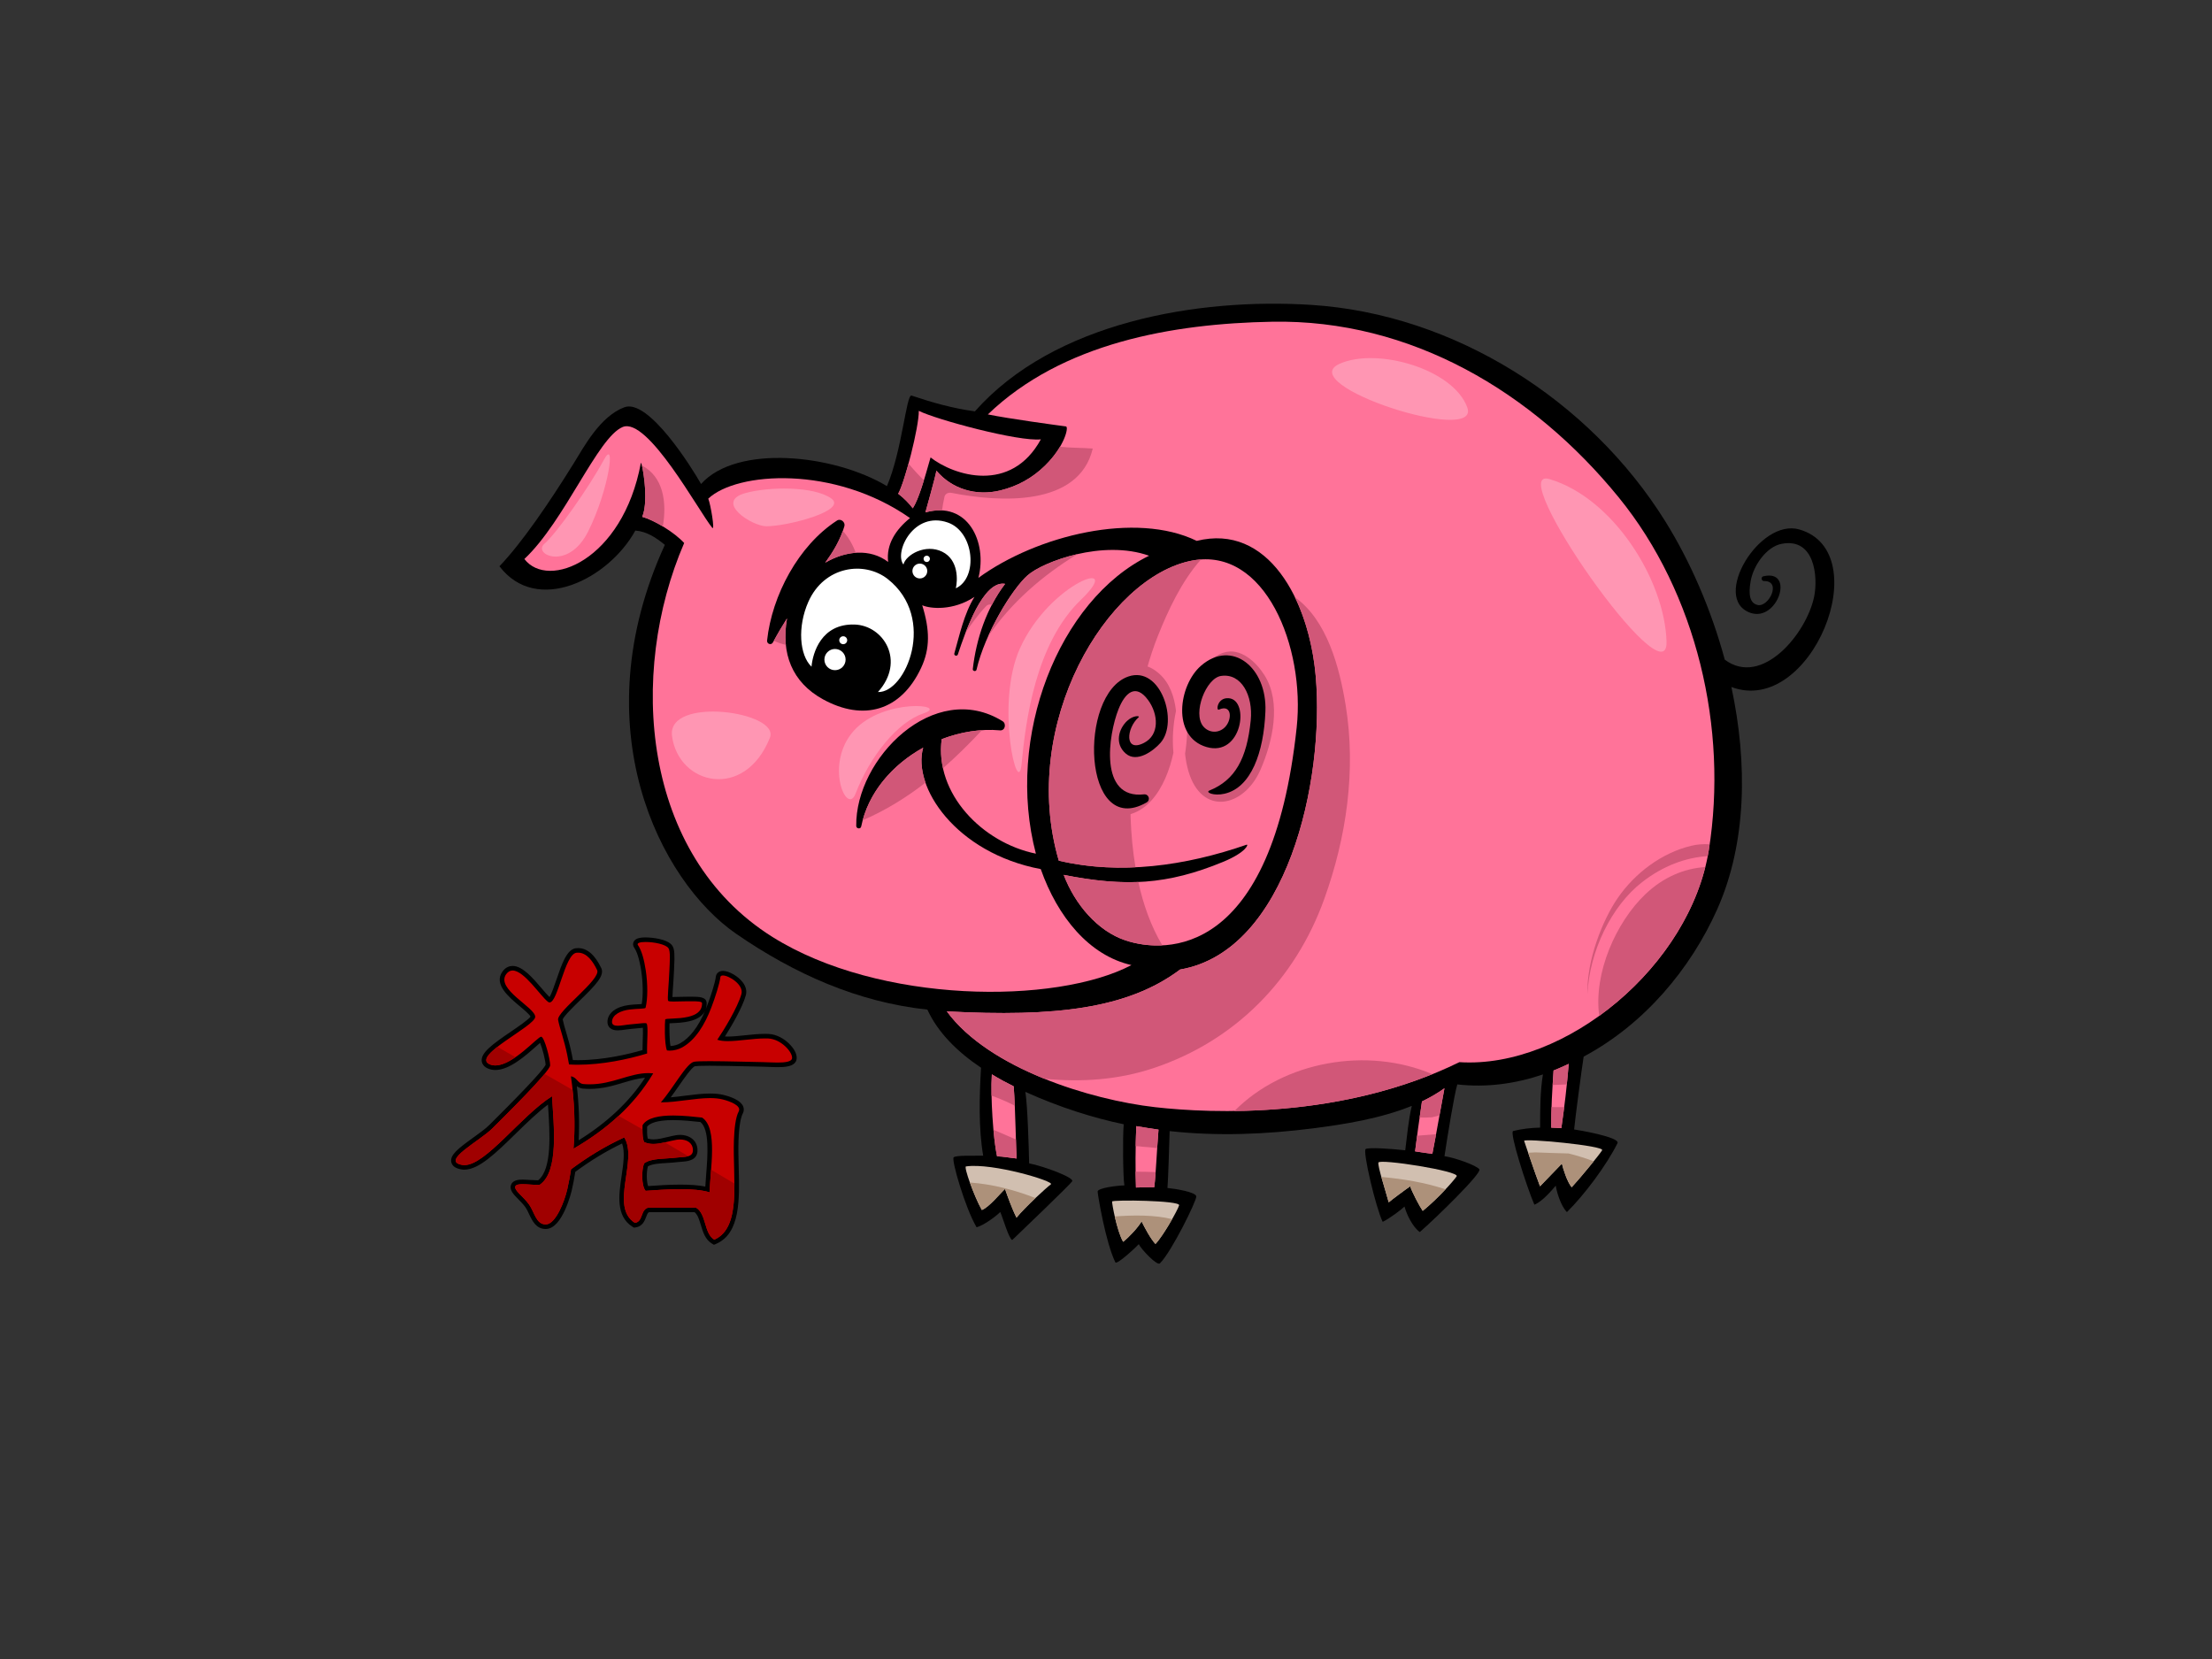 <?xml version="1.0" encoding="utf-8"?>
<!-- Generator: Adobe Illustrator 17.0.0, SVG Export Plug-In . SVG Version: 6.00 Build 0)  -->
<!DOCTYPE svg PUBLIC "-//W3C//DTD SVG 1.1//EN" "http://www.w3.org/Graphics/SVG/1.1/DTD/svg11.dtd">
<svg version="1.1" id="Layer_1" xmlns="http://www.w3.org/2000/svg" xmlns:xlink="http://www.w3.org/1999/xlink" x="0px" y="0px"
	 width="800px" height="600px" viewBox="0 0 800 600" enable-background="new 0 0 800 600" xml:space="preserve">
<rect x="0" y="0" width="800" height="600" fill="#333333" stroke="none"/>
<g>
	<path d="M650.739,191.481c-14.424-4.147-31.923,25.032-17.745,30.132c9.894,3.549,16.358-15.907,4.75-13.194
		c-0.989,0.228-0.74,1.747,0.254,1.732c6.487-0.116,1.685,9.632-2.374,8.636c-2.679-0.663-3.386-3.495-2.472-8.651
		c1.012-5.672,5.729-12.374,11.134-13.443c12.167-2.394,13.233,12.174,11.835,19.055c-2.734,13.388-18.863,32.886-32.329,22.834
		c-4.97-18.34-12.573-35.697-21.55-50.092c-27.302-43.79-76.282-74.892-127.894-78.218c-41.014-2.64-93.16,6.182-121.762,38.503
		c-8.007-1.095-15.374-3.176-22.92-5.71c-1.864-0.627-3.422,19.961-8.895,32.749c-19.044-11.457-54.245-15.286-67.224-0.771
		c-3.179-5.654-18.993-31.071-27.768-27.742c-8.775,3.337-14.494,14.16-18.33,20.336c-8.628,13.901-18.656,28.666-26.816,37.157
		c13.533,17.786,39.523,4.595,49.145-12.91c4.238,0.35,7.419,2.527,10.673,5.164c-30.178,65.894-1.843,121.635,25.86,140.715
		c21.084,14.52,43.989,24.69,69.085,27.372c3.79,8.273,10.808,15.237,19.41,21.025c-0.616,10.416-0.922,21.825,0.774,31.806
		c-3.611,0.062-9.731-0.202-10.668,0.59c-0.937,0.797,4.165,18.338,8.278,25.296c2.941-0.777,7.647-4.507,8.566-5.529
		c0.932,2.076,3.129,9.744,4.328,10.15c3.616-3.435,20.781-19.92,21.69-21.237c0.906-1.31-10.326-5.483-15.573-6.49
		c-0.114-5.726-0.567-20.957-1.364-25.855c12.198,5.514,24.39,9.384,35.568,11.711c-0.406,4.657-0.248,19.324,0.241,22.115
		c-2.451,0.031-9.767,0.911-9.671,2.263c0.091,1.351,2.853,18.263,6.41,25.552c0.525,1.067,7.802-5.768,8.462-6.56
		c0.971,1.928,6.645,7.932,7.652,6.938c4.16-4.1,13.282-22.617,13.155-24.209c-0.119-1.605-7.781-2.816-10.424-3.049
		c0.202-1.978,0.668-15.731,0.787-20.577c17.346,1.923,34.998,1.178,52.254-1.043c10.908-1.408,23.984-3.469,35.327-8.084
		c-1.25,5.247-1.688,10.8-2.376,16.076c-5.454-0.626-13.091-1.092-14.294-0.476c-1.204,0.616,3.647,21.271,6.14,26.347
		c2.677-1.31,6.816-4.481,7.895-5.54c0.777,2.935,3.013,7.484,5.529,9.231c5.858-5.1,22.503-21.307,21.545-22.689
		c-0.966-1.382-8.719-4.183-12.625-4.755c1.048-6.984,3.523-22.283,4.642-25.951c10.564,1.201,21.009-0.233,30.96-3.609
		c-1.009,6.291-1.004,12.873-1.009,19.226c-3.376,0.098-6.705,0.453-9.759,1.242c-1.439,0.37,4.763,19.824,7.675,26.637
		c2.809-1.043,6.508-5.421,7.743-6.881c0.269,1.967,1.716,7.214,4.031,9.562c6.288-6.192,14.323-16.938,18.286-24.913
		c1.116-2.242-14.952-4.893-15.679-4.98c0.419-4.414,2.798-22.19,3.445-26.339c22.001-11.732,38.728-31.832,48.293-53.256
		c10.696-23.971,11.035-52.894,5.141-80.419C654.961,259.308,679.079,199.617,650.739,191.481z"/>
	<path fill="#FF7399" d="M376.442,158.893c-10.795,19.762-31.444,13.145-39.893,6.552c-2.146,7.567-4.217,14.931-6.433,18.39
		c-1.4-1.851-3.142-3.629-5.283-5.273c2.379-3.999,7.572-24.3,7.46-29.976C338.547,151.733,368.394,159.796,376.442,158.893z"/>
	<path fill="#FFFFFF" d="M309.07,225.871c-12.045-0.378-15.133,10.274-15.579,15.245c-4.377-4.183-5.123-14.468-1.149-23.445
		c5.755-13.003,20.261-14.924,28.729-8.245c17.895,14.124,6.518,41.242-3.551,40.859C327.581,239.112,319.624,226.2,309.07,225.871z
		"/>
	<path fill="#FFFFFF" d="M326.732,204.173c-3.456-4.543,3.779-19.544,16.119-15.17c9.526,3.381,11.002,19.992,2.835,23.764
		c0.66-2.816,1.077-10.269-4.908-13.223C334.791,196.588,327.669,200.546,326.732,204.173z"/>
	<path fill="#FF7399" d="M279.327,338.836c-47.266-29.679-52.272-95.223-31.887-142.452c-3.5-3.818-10.714-8.245-15.167-9.461
		c2.648-6.311-0.261-20.717-0.497-19.456c-6.583,35.291-33.57,45.938-42.127,34.703c14.626-13.728,26.443-43.919,35.521-47.727
		c9.076-3.818,27.641,30.665,32.43,36.445c1.053,1.276-0.616-8.617-1.447-10.543c10.339-9.769,45.669-12.115,72.971,7.02
		c-5.084,4.106-8.708,9.485-7.908,15.879c-6.518-4.975-15.405-4.064-22.754,0.261c2.886-4.033,5.48-8.17,6.92-13.192
		c0.422-1.46-1.315-2.925-2.656-2.055c-13.948,9.008-23.554,27.118-25.299,43.385c-0.135,1.263,1.512,1.841,2.123,0.678
		c1.556-2.925,3.282-5.806,5.076-8.649c-2.185,12.632,1.771,23.059,13.016,29.241c14.59,8.017,28.133,4.287,35.469-11.307
		c3.326-7.064,3.189-13.803,0.425-22.705c2.987,1.307,11.185,2.05,18.894-3.016c-3.774,6.065-5.434,13.973-7.279,20.424
		c-0.238,0.831,1.004,1.191,1.274,0.383c2.695-8.165,9.112-26.948,17.088-25.532c-6.689,8.762-10.425,19.813-11.693,30.836
		c-0.085,0.777,1.175,0.981,1.351,0.228c3.042-13.225,12.912-29.254,18.485-34.157c5.576-4.903,27.191-13.031,43.927-7.075
		c-32.713,15.957-52.078,65.586-40.939,107.752c-19.319-3.924-36.681-21.713-34.061-41.416c6.844-2.622,14.15-3.818,21.092-3.181
		c1.851,0.168,2.356-2.42,0.932-3.306c-24.74-15.351-53.298,13.603-52.938,37.887c0.018,1.017,1.581,1.217,1.791,0.199
		c2.493-12.332,11.367-22.405,22.418-28.516c-4.072,14.03,11.685,38.066,42.526,43.919c6.076,17.238,17.468,31.227,32.798,34.711
		C381.831,363.418,317.993,363.121,279.327,338.836z"/>
	<path fill="#FF7399" d="M450.844,305.5c-22.076,7.663-45.754,10.981-67.913,5.781c-14.481-49.394,17.401-102.701,48.257-108.544
		c26.42-5.012,40.874,31.374,37.781,60.307c-8.902,83.292-47.315,81.894-61.858,77.079c-10.197-3.373-18.364-13.091-22.407-23.709
		c22.187,4.406,37.468,3.619,57.628-4.701C450.746,308.249,451.665,305.21,450.844,305.5z"/>
	<path fill="#D15778" d="M425.315,257.123c-0.575-5.118-2.27-10.046-5.957-13.373c-8.297-7.471-16.614-1.211-22.089,6.029
		c-6.86,15.553-12.542,40.359,2.26,44.522c14.649,4.126,22.203-9.653,24.853-22.063
		C423.915,267.222,424.257,262.016,425.315,257.123z"/>
	<path fill="#D15778" d="M442.465,236.057c-4.359,1.455-6.831,4.797-8.434,8.68c0.176,0.484,0.153,1.043-0.212,1.626
		c-0.365,0.58-0.663,1.232-0.989,1.853c-0.259,0.906-0.495,1.809-0.702,2.715c-0.163,0.709-0.59,1.121-1.095,1.315
		c-0.748,2.029-1.336,4.183-1.773,6.389c0.287,4.274,0.103,9.122-0.663,13.948c0.23,2.185,0.626,4.289,1.191,6.249
		c4.768,16.477,20.127,13.269,26.096-0.479c4.326-9.958,7.694-24.209,1.447-34.129C454.391,239.547,448.649,233.997,442.465,236.057
		z"/>
	<path fill="#D1BFB0" d="M380.076,428.326c-1.473,1.059-9.278,8.152-12.436,12.047c-1.68-3.285-3.394-8.183-4.16-10.362
		c-1.607,1.455-5.84,6.681-8.379,7.598c-2.819-4.975-6.609-15.63-5.749-15.752C358.951,420.454,381.547,427.272,380.076,428.326z"/>
	<path fill="#FF7399" d="M367.685,418.983c-2.094-0.199-4.965-0.74-7.085-0.782c-1.39-6.337-2.412-21.594-1.884-29.648
		c2.718,1.659,4.981,2.884,7.906,4.339C367.273,401.937,367.426,415.592,367.685,418.983z"/>
	<path fill="#D1BFB0" d="M426.444,435.913c-0.505,1.771-5.809,11.147-8.563,13.992c-1.783-1.941-3.818-5.755-5.001-8.159
		c-1.481,2.389-4.3,5.431-6.676,7.375c-2.275-3.973-4.093-13.888-3.997-14.577C402.313,433.855,426.943,434.145,426.444,435.913z"/>
	<path fill="#FF7399" d="M417.454,429.374c-1.869-0.078-4.74,0.109-6.617,0.109c-0.228-5.869-0.23-14.991,0.127-22.197
		c1.688,0.318,6.974,1.11,8.025,1.261C418.388,415.812,418.064,424.6,417.454,429.374z"/>
	<path fill="#D1BFB0" d="M526.823,425.434c-1.284,1.884-7.054,8.278-12.278,12.498c-1.214-1.752-3.904-6.883-4.528-8.887
		c-1.745,1.183-6.953,5.053-7.771,5.804c-1.155-4.354-3.997-12.891-3.735-14.38C498.768,418.978,528.102,423.552,526.823,425.434z"
		/>
	<path fill="#FF7399" d="M518.025,417.319c-1.372-0.145-5.744-0.87-6.239-0.921c0.691-5.651,1.46-11.178,2.488-18.053
		c2.889-1.382,5.625-2.961,8.133-4.763C521.074,400.555,519.332,410.863,518.025,417.319z"/>
	<path fill="#D1BFB0" d="M579.437,416.006c-1.015,1.667-7.976,10.106-11.015,13.378c-1.657-1.947-3.135-6.762-3.539-8.545
		c-1.742,1.853-6.039,6.202-7.916,8.201c-1.76-4.579-5.418-15.423-5.742-16.42C550.9,411.613,580.449,414.352,579.437,416.006z"/>
	<path fill="#AD917A" d="M350.768,427.678c1.199,3.35,2.889,7.38,4.333,9.93c2.539-0.916,6.772-6.143,8.379-7.598
		c0.766,2.18,2.48,7.078,4.16,10.362c1.587-1.954,4.323-4.693,6.85-7.083C366.864,430.327,358.842,428.238,350.768,427.678z"/>
	<path fill="#AD917A" d="M403.162,439.946c0.735,3.207,1.82,7.046,3.041,9.174c2.376-1.944,5.195-4.986,6.676-7.375
		c1.183,2.405,3.218,6.218,5.001,8.159c1.631-1.685,4.152-5.651,6.045-8.988C417.433,439.335,409.871,439.436,403.162,439.946z"/>
	<path fill="#AD917A" d="M499.586,425.654c0.86,3.073,2.019,6.777,2.661,9.195c0.818-0.751,6.026-4.621,7.771-5.804
		c0.624,2.003,3.313,7.134,4.528,8.887c2.876-2.324,5.889-5.283,8.253-7.807C515.322,427.663,507.533,426.374,499.586,425.654z"/>
	<path fill="#AD917A" d="M567.304,417.168c-4.025-0.142-8.056-0.204-12.032-0.391c-0.865,0.047-1.737,0.088-2.596,0.135
		c1.31,3.834,3.179,9.229,4.292,12.128c1.877-1.998,6.174-6.347,7.916-8.201c0.404,1.783,1.882,6.598,3.539,8.545
		c1.928-2.081,5.41-6.208,7.973-9.389C573.411,418.89,570.372,417.919,567.304,417.168z"/>
	<path fill="#FF7399" d="M564.682,408.015c-1.206-0.085-2.433-0.158-3.66-0.189c-0.06-6.795,0.365-13.774,0.844-20.665
		c1.846-0.73,3.665-1.543,5.478-2.4C566.75,392.548,565.756,400.666,564.682,408.015z"/>
	<path fill="#FF7399" d="M527.805,384.145c-42.091,20.624-89.489,18.607-110.048,16.28c-23.316-2.64-60.113-13.922-75.329-34.649
		c39.099,2.097,65.42-0.914,84.382-15.136c38.806-6.705,52.314-68.511,49.047-105.979c-2.449-28.061-17.432-55.407-43.039-49.044
		c-22.065-10.75-57.809-2.04-78.964,13.378c3.319-12.977-3.875-27.993-19.166-23.689c0.329-1.274,3.448-12.19,3.974-15.087
		c5.522,6.583,14.276,9.311,23.098,7.158c6.234-1.525,11.569-4.465,16.153-8.946c7.116-6.953,8.674-13.963,7.629-14.201
		c-3.885-0.518-20.479-2.764-28.273-4.351c26.901-25.845,66.701-32.865,102.849-33.523c50.152-0.911,94.273,25.428,125.313,63.53
		c28.25,34.67,39.596,83.732,32.594,127.534C611.322,349.351,566.142,386.612,527.805,384.145z"/>
	<path fill="#D15778" d="M328.581,167.671c-1.349,4.934-2.783,9.265-3.748,10.89c2.141,1.644,3.883,3.422,5.283,5.273
		c1.382-2.154,2.708-5.84,4.03-10.129C332.184,171.787,330.331,169.773,328.581,167.671z"/>
	<path fill="#D15778" d="M239.718,190.386c1.553-8.918,0.091-18.053-7.551-22.011c0.776,3.207,2.234,13.479,0.106,18.548
		C234.367,187.497,237.072,188.791,239.718,190.386z"/>
	<path fill="#D15778" d="M389.649,200.417c-8.289,1.892-15.182,5.18-17.994,7.652c-3.927,3.453-9.979,12.438-14.281,22.058
		C365.761,217.87,376.96,208.204,389.649,200.417z"/>
	<path fill="#D15778" d="M355.124,264.097c-4.887,0.313-9.826,1.424-14.543,3.233c-0.479,3.593-0.277,7.111,0.463,10.505
		C345.966,273.533,350.638,268.902,355.124,264.097z"/>
	<path fill="#D15778" d="M311.995,296.665c8.255-3.552,15.762-8.214,22.731-13.619c-1.584-4.559-1.918-8.944-0.849-12.632
		C323.509,276.145,315.06,285.363,311.995,296.665z"/>
	<path fill="#D15778" d="M356.646,219.231c0.647-0.673,1.421-0.725,2.076-0.455c1.393-2.674,2.972-5.232,4.789-7.613
		c-5.923-1.051-10.981,9.032-14.297,17.634C351.485,225.457,353.817,222.156,356.646,219.231z"/>
	<path fill="#D15778" d="M279.878,231.742c1.4,0.673,2.85,1.165,4.341,1.483c-0.306-3.005-0.176-6.197,0.406-9.552
		C282.951,226.324,281.348,229.011,279.878,231.742z"/>
	<path fill="#D15778" d="M309.495,199.935c-1.066-2.946-2.638-5.674-4.704-7.963c-1.501,4.276-3.774,7.963-6.329,11.532
		C301.936,201.46,305.749,200.192,309.495,199.935z"/>
	<path fill="#D15778" d="M410.663,313.654c-1.985-11.788-2.18-23.958-1.522-34.582c1.02-16.482,3.458-33.606,9.612-49.039
		c3.619-9.071,8.511-19.733,15.599-27.683c-1.036,0.067-2.086,0.178-3.163,0.386c-30.856,5.843-62.738,59.15-48.257,108.544
		C391.992,313.408,401.308,314.092,410.663,313.654z"/>
	<path fill="#D15778" d="M411.689,318.974c-8.307,0.349-16.935-0.564-26.984-2.56c4.043,10.619,12.21,20.336,22.407,23.709
		c3.36,1.113,8.004,2.029,13.259,1.77C416.276,335.044,413.493,327.177,411.689,318.974z"/>
	<path fill="#D15778" d="M359.295,408.592c0.352,3.86,0.803,7.318,1.305,9.609c2.12,0.041,4.991,0.582,7.085,0.782
		c-0.093-1.209-0.173-3.735-0.264-6.886C364.705,410.945,361.989,409.788,359.295,408.592z"/>
	<path fill="#D15778" d="M367.006,399.887c-0.109-2.462-0.23-4.859-0.386-6.995c-2.925-1.455-5.188-2.679-7.906-4.339
		c-0.14,2.148-0.168,4.825-0.106,7.704C361.495,397.275,364.283,398.51,367.006,399.887z"/>
	<path fill="#D15778" d="M418.517,415.237c0.145-2.273,0.298-4.548,0.471-6.692c-1.051-0.15-6.337-0.942-8.025-1.261
		c-0.114,2.268-0.181,4.74-0.225,7.227c0.87,0.036,1.734,0.117,2.591,0.231C415.07,414.841,416.796,415.009,418.517,415.237z"/>
	<path fill="#D15778" d="M410.702,423.751c0.026,2.092,0.067,4.051,0.135,5.731c1.877,0,4.747-0.186,6.617-0.109
		c0.189-1.486,0.352-3.375,0.499-5.472C415.541,423.798,413.123,423.767,410.702,423.751z"/>
	<path fill="#D15778" d="M517.895,404.086c0.906-0.254,1.807-0.484,2.713-0.689c0.629-3.505,1.25-6.951,1.799-9.816
		c-2.508,1.802-5.245,3.381-8.133,4.763c-0.308,2.055-0.588,3.968-0.852,5.817C514.913,404.238,516.404,404.176,517.895,404.086z"/>
	<path fill="#D15778" d="M512.513,410.746c-0.256,1.9-0.5,3.777-0.727,5.651c0.494,0.052,4.867,0.777,6.239,0.921
		c0.417-2.055,0.878-4.512,1.356-7.119C517.093,410.41,514.804,410.581,512.513,410.746z"/>
	<path fill="#D15778" d="M561.146,400.394c-0.088,2.488-0.148,4.975-0.124,7.432c1.227,0.031,2.454,0.104,3.66,0.189
		c0.36-2.462,0.701-5.025,1.028-7.616C564.196,400.425,562.671,400.415,561.146,400.394z"/>
	<path fill="#D15778" d="M566.642,392.199c0.259-2.488,0.513-4.981,0.702-7.437c-1.812,0.857-3.632,1.67-5.478,2.4
		c-0.122,1.742-0.225,3.489-0.326,5.242C563.238,392.351,564.941,392.284,566.642,392.199z"/>
	<path fill="#D15778" d="M341.581,179.677c0.256-1.147,1.465-1.641,2.514-1.429c17.499,3.463,46.085,5.092,51.115-16.026
		c-3.953-0.303-7.927-0.22-11.856-0.642c-1.248,2.112-3.016,4.483-5.441,6.852c-4.585,4.481-9.92,7.422-16.153,8.946
		c-8.822,2.154-17.577-0.575-23.098-7.158c-0.526,2.896-3.645,13.813-3.974,15.087c2.175-0.611,4.163-0.795,6.003-0.689
		C340.915,182.985,341.205,181.357,341.581,179.677z"/>
	<path fill="#D15778" d="M426.809,350.64c-18.962,14.222-45.283,17.233-84.382,15.136c7.722,10.52,21.014,18.599,35.278,24.359
		c13.28,1.333,26.684,0.437,39.531-3.852c29.487-9.852,51.167-31.962,61.661-61.04c8.056-22.314,11.625-46.632,7.779-70.217
		c-2.255-13.8-6.728-30.717-18.343-39.021c4.093,8.408,6.635,18.48,7.523,28.656C479.123,282.13,465.615,343.936,426.809,350.64z"/>
	<path fill="#D15778" d="M446.431,401.818c20.52-0.246,46.541-3.192,71.597-13.331C494.61,378.507,464.385,383.666,446.431,401.818z
		"/>
	<path fill="#D15778" d="M611.663,305.886c-10.707,2.563-20.445,9.912-26.663,19.003c-5.428,7.934-11.201,22.376-10.877,34.67
		c0.717-15.591,8.724-31.936,19.769-40.522c7.556-5.874,15.661-8.897,23.715-9.405c0.142-0.735,0.3-1.47,0.417-2.21
		c0.109-0.684,0.173-1.382,0.274-2.071C616.103,305.21,613.887,305.35,611.663,305.886z"/>
	<path fill="#D15778" d="M594.992,323.481c-10.396,9.945-18.726,28.265-16.614,43.929c18.245-13.129,33.044-32.648,38.356-53.841
		C609.106,314.097,601.575,317.185,594.992,323.481z"/>
	<path d="M413.7,287.292c-16.327,1.822-12.86-21.545-9.182-30.789c2.381-5.977,6.215-9.472,10.722-3.3
		c3.73,5.115,4.188,12.565-1.512,15.48c-7.114,3.645-6.407-5.32-1.923-9.272c0.634-0.559-1.874-0.831-4.175,1.317
		c-3.029,2.832-4.634,8.222-0.466,11.815c3.976,3.443,9.946-0.924,12.557-3.901c6.663-7.606,0.054-28.019-11.656-23.968
		c-18.234,6.301-16.609,58.832,6.598,45.552C416.219,289.337,415.476,287.09,413.7,287.292z"/>
	<path d="M457.655,257.258c0.624-15.861-12.11-26.156-23.269-16.513c-8.198,7.088-10.699,25.711,1.967,29.422
		c12.788,3.741,15.747-16.976,8.071-17.644c-4.199-0.365-4.66,4.605-3.614,4.126c5.012-2.275,4.916,4.261,1.727,6.785
		c-2.415,1.916-5.576,1.429-7.38-0.756c-3.927-4.753,1.033-17.396,6.415-18.214c7.398-1.126,11.667,7.103,10.771,16.055
		c-1.382,13.816-5.633,21.62-14.944,25.389c-1.556,0.627,1.522,2.066,5.498,1.144C452.468,284.835,457.06,272.202,457.655,257.258z"
		/>
	<circle fill="#FFFFFF" cx="301.989" cy="238.545" r="3.835"/>
	<path fill="#FFFFFF" d="M335.36,206.518c0,1.486-1.201,2.687-2.684,2.687c-1.486,0-2.687-1.201-2.687-2.687
		c0-1.481,1.201-2.684,2.687-2.684C334.159,203.834,335.36,205.038,335.36,206.518z"/>
	<path fill="#FFFFFF" d="M306.399,231.545c0,0.797-0.645,1.439-1.437,1.439c-0.792,0-1.439-0.642-1.439-1.439
		c0-0.792,0.647-1.434,1.439-1.434C305.754,230.111,306.399,230.753,306.399,231.545z"/>
	<path fill="#FFFFFF" d="M336.318,202.107c0,0.639-0.515,1.152-1.152,1.152c-0.634,0-1.149-0.512-1.149-1.152
		c0-0.632,0.515-1.144,1.149-1.144C335.803,200.963,336.318,201.476,336.318,202.107z"/>
	<path d="M234.031,407.477c0.921-1.152,3.334-2.379,9.433-2.379l0,0c3.443,0,7.106,0.396,9.839,0.694
		c3.373,2.682,2.638,12.081,2.092,18.998c-0.117,1.522-0.236,2.998-0.306,4.344c-2.389-0.474-5.377-0.704-9.058-0.704
		c-4.059,0-8.123,0.282-11.084,0.495c-0.189,0.013-0.37,0.023-0.551,0.039c-0.582-1.607-0.645-5.144-0.07-7.142
		c1.6-0.901,4.31-1.064,6.935-1.219c1.276-0.075,2.596-0.153,3.844-0.323c0.422-0.052,0.888-0.083,1.38-0.117
		c2.089-0.14,5.985-0.401,5.77-4.468c-0.163-3.135-2.7-5.242-6.309-5.242c-0.492,0-1.004,0.041-1.504,0.119
		c-0.981,0.161-1.972,0.401-3.023,0.658c-1.716,0.417-3.495,0.849-5.105,0.849c-0.766,0-1.442-0.098-2.045-0.303
		C233.984,410.648,233.994,409.064,234.031,407.477z M285.995,378.085c-2.213-2.472-5.229-4.03-8.071-4.152
		c-0.388-0.016-0.805-0.026-1.224-0.026c-2.348,0-4.836,0.261-7.241,0.512c-2.244,0.238-4.359,0.464-6.197,0.464
		c-0.383,0-0.74-0.011-1.072-0.031c2.462-3.88,6.35-10.541,7.556-14.908c0.422-1.538,0.029-3.161-1.144-4.704
		c-1.69-2.224-4.962-4.1-7.142-4.1c-1.62,0-2.459,1.054-2.57,2.102c-0.212,1.998-1.791,6.969-3.194,10.619
		c-0.147,0.38-0.295,0.753-0.443,1.118c0.228-0.673,0.337-1.413,0.316-2.218c-0.057-2.288-2.946-2.288-5.263-2.288h-0.411h-0.383
		c-0.15,0-0.298,0-0.44,0c-0.129-0.005-0.261-0.005-0.393-0.005c-1.012,0-2.045,0.031-2.961,0.057
		c-0.777,0.026-1.512,0.046-2.117,0.046c-0.15,0-0.282,0-0.399-0.005c0.023-0.971,0.132-2.519,0.225-3.932
		c0.122-1.742,0.256-3.72,0.339-5.687c0.01-0.427,0.031-0.875,0.054-1.318c0.184-3.875,0.23-6.327-0.689-7.642
		c-1.688-2.425-7.51-2.959-9.609-2.959c-2.449,0-3.782,0.471-4.339,1.54c-0.362,0.694-0.287,1.522,0.199,2.211
		c0.732,1.043,1.765,3.334,2.526,8.361c0.66,4.307,0.714,8.952,0.173,11.985c-0.362,0.031-0.805,0.057-1.198,0.078
		c-0.94,0.044-2.115,0.111-3.3,0.256c-4.667,0.564-7.688,2.806-7.885,5.858c-0.073,1.152,0.367,1.882,0.753,2.291
		c0.971,1.035,2.472,1.035,2.969,1.035c0.906,0,1.91-0.15,2.881-0.29c0.644-0.091,1.255-0.184,1.786-0.22
		c0.971-0.072,1.913-0.176,2.749-0.261c0.608-0.062,1.193-0.129,1.667-0.166c0.06,1.147-0.008,3.135-0.054,4.569
		c-0.044,1.204-0.083,2.431-0.083,3.505c-5.19,1.501-14.178,3.64-23.313,3.64c-0.624,0-1.248-0.01-1.856-0.031
		c-0.134-0.74-0.272-1.455-0.414-2.154c-0.619-3.098-1.406-5.778-2.099-8.136c-0.497-1.695-0.932-3.166-1.178-4.398
		c0.367-1.167,3.805-4.522,6.101-6.764c5.879-5.724,9.138-9.097,7.851-11.804c-2.291-4.805-5.11-7.24-8.377-7.24
		c-0.269,0-0.544,0.016-0.815,0.049c-3.288,0.412-5.081,5.674-6.984,11.245c-0.733,2.149-1.791,5.247-2.555,6.41
		c-0.735-0.694-1.726-1.856-2.764-3.067c-3.269-3.834-6.979-8.183-10.564-8.183c-1.002,0-2.451,0.344-3.647,1.988
		c-3.337,4.564,2.187,9.19,6.216,12.568c1.418,1.185,3.52,2.948,3.904,3.766c-0.714,1.09-4.468,3.642-6.992,5.364
		c-6.798,4.631-10.906,7.66-10.67,10.629c0.057,0.673,0.399,1.918,2.102,2.713c0.865,0.406,1.817,0.608,2.837,0.608
		c5.082,0,10.815-5.079,14.61-8.444c0.513-0.453,1.092-0.968,1.571-1.367c0.815,1.952,1.916,6.192,1.993,7.934
		c-0.574,1.268-4.419,5.9-19.044,20.453c-0.528,0.526-0.976,0.973-1.331,1.328c-1.32,1.32-3.572,2.943-5.749,4.517
		c-5.491,3.955-8.568,6.332-7.983,8.941c0.305,1.336,1.504,2.206,3.567,2.586c0.373,0.065,0.761,0.096,1.154,0.096
		c5.239,0,11.4-6.011,18.529-12.985c3.878-3.79,7.867-7.683,11.711-10.551c0.013,0.21,0.026,0.422,0.041,0.631
		c0.642,9.599,1.517,22.669-3.577,26.733c-0.142,0-0.29,0-0.448,0c-0.756,0-1.654-0.049-2.519-0.106
		c-0.906-0.057-1.843-0.119-2.684-0.119c0,0-0.005,0-0.01,0c-1.004,0-3.342,0.005-4.098,1.732c-0.836,1.913,0.813,3.583,2.563,5.351
		c0.862,0.872,1.838,1.864,2.568,2.894c0.487,0.689,0.901,1.561,1.333,2.485c1.131,2.402,2.534,5.387,5.998,5.387
		c0.044,0,0.083,0,0.132,0c6.081-0.14,9.267-13.839,9.301-13.979c0.497-2.174,0.919-4.372,1.289-6.692
		c5.724-4.199,11.281-7.564,16.922-10.254c1.097,3.091,0.445,7.484-0.186,11.75c-1.007,6.814-2.154,14.538,3.948,18.372l0.513,0.318
		l0.595-0.08c2.516-0.349,3.311-2.436,3.834-3.818c0.471-1.23,0.683-1.584,1.069-1.688h16.443c1.139,0.901,1.683,2.721,2.26,4.636
		c0.74,2.462,1.576,5.258,4.012,6.718l0.73,0.437l0.777-0.334c8.809-3.805,8.488-15.995,8.175-27.784
		c-0.086-3.254-0.174-6.624-0.062-9.707c0.225-6.306,1.054-8.726,1.522-9.606c0.466-0.867,0.507-1.828,0.119-2.702
		c-0.937-2.128-4.292-3.37-6.938-4.038c-1.439-0.365-3.067-0.541-4.986-0.541c-2.85,0-5.951,0.391-8.954,0.777
		c-1.758,0.225-3.551,0.458-5.281,0.6c1.025-1.377,2.035-2.832,3.026-4.261c1.856-2.671,4.66-6.71,5.744-6.989
		c0.469-0.08,1.781-0.179,5.309-0.179c4.113,0,9.55,0.13,14.351,0.241c1.828,0.047,3.528,0.088,4.965,0.114
		c0.549,0.01,1.183,0.036,1.856,0.062c1.051,0.047,2.242,0.096,3.376,0.096c2.179,0,6.705,0,6.925-3.163
		C288.255,380.917,286.844,379.04,285.995,378.085z M254.973,365.639c-2.488,5.822-5.529,9.759-9.042,11.716
		c-0.971,0.541-2.286,0.908-3.432,0.96c-0.412-2.193-0.424-6.234-0.349-8.227c0.298-0.016,0.629-0.031,0.927-0.042
		c1.711-0.078,4.054-0.176,6.231-0.694C252.185,368.67,254.082,367.42,254.973,365.639z M209.281,412.405
		c0.331-6.373,0.116-12.829-0.663-19.565c0.51,0.386,1.152,0.709,1.985,0.841l0.054,0.01l0.052,0.005
		c0.849,0.078,1.703,0.119,2.552,0.119c4.618,0,8.426-1.136,12.107-2.236c2.702-0.805,5.278-1.571,7.911-1.773
		C227.526,398.548,219.635,405.975,209.281,412.405z"/>
	<path fill="#C80000" d="M232.387,406.951c-0.052,2.262-0.109,4.522,0.551,6.07c1.061,0.515,2.2,0.704,3.375,0.704
		c2.822,0,5.832-1.111,8.39-1.517c0.414-0.065,0.831-0.096,1.243-0.096c2.363,0,4.517,1.108,4.654,3.668
		c0.158,3.003-3.187,2.529-5.713,2.863c-4.142,0.544-9.257,0.109-11.949,2.107c-0.963,2.441-0.971,8.185,0.554,9.932
		c2.956-0.199,7.766-0.6,12.539-0.6c3.914,0,7.813,0.272,10.639,1.152c0.085-7.895,3.104-23.28-2.759-27.049
		c-2.86-0.308-6.736-0.745-10.448-0.745C238.597,403.441,234.012,404.186,232.387,406.951z M234.561,388.101
		c-6.971,0-12.935,4.056-21.299,4.056c-0.779,0-1.576-0.031-2.4-0.109c-2.055-0.323-2.26-2.508-4.377-2.775
		c1.276,8.866,1.633,17.561,0.929,26.179c11.832-6.87,21.85-15.55,28.837-27.269C235.68,388.126,235.115,388.101,234.561,388.101z
		 M281.203,384.288c-1.812,0-3.753-0.127-5.201-0.153c-5.115-0.098-13.608-0.349-19.348-0.349c-2.661,0-4.727,0.049-5.597,0.199
		c-2.754,0.464-7.476,9.467-12.047,14.688c0.104,0,0.202,0,0.308,0c5.496,0,12.003-1.533,17.491-1.533
		c1.636,0,3.181,0.135,4.579,0.489c2.475,0.626,6.912,2.216,5.768,4.354c-1.147,2.141-1.582,6.454-1.716,10.334
		c-0.505,13.88,2.93,31.687-7.114,36.026c-3.792-2.278-2.78-9.363-6.624-11.594h-17.106c-3.018,0.489-1.902,5.094-4.97,5.524
		c-9.27-5.822,1.222-22.783-3.859-30.906c-7.039,3.197-13.331,7.142-19.21,11.496c0.021-0.171,0.036-0.339,0.057-0.51
		c-0.388,2.596-0.862,5.185-1.452,7.776c-0.992,4.354-4.181,12.617-7.727,12.694c-0.031,0-0.062,0-0.093,0
		c-3.451,0-4.077-4.491-5.98-7.176c-2.081-2.938-5.597-5.185-4.965-6.624c0.256-0.58,1.273-0.74,2.591-0.74
		c1.582,0,3.59,0.233,5.203,0.233c0.37,0,0.717-0.011,1.035-0.042c7.005-4.786,5.019-21.452,4.419-32.014
		c-11.294,7.155-23.888,24.916-31.711,24.916c-0.29,0-0.577-0.026-0.854-0.083c-7.732-1.413,6.348-8.55,11.038-13.238
		c4.061-4.064,20.859-20.572,20.859-22.772c0-2.203-1.998-9.995-3.199-10.344c-0.015-0.005-0.034-0.005-0.052-0.005
		c-1.287,0-10.137,10.391-16.58,10.391c-0.751,0-1.463-0.137-2.13-0.45c-6.503-3.055,16.495-13.712,16.554-17.111
		c0.06-3.396-14.429-10.052-10.486-15.452c0.673-0.922,1.457-1.312,2.311-1.312c4.178,0,10.057,9.236,12.798,11.323
		c0.194,0.155,0.391,0.22,0.585,0.22c3.023,0,5.478-17.432,9.694-17.96c0.207-0.021,0.406-0.036,0.608-0.036
		c3.168,0,5.4,3.192,6.881,6.296c1.574,3.303-14.698,14.98-14.113,18.027c0.59,3.049,2.229,7.292,3.313,12.695
		c0.228,1.141,0.44,2.275,0.639,3.412c1.072,0.067,2.159,0.098,3.251,0.098c8.713,0,17.942-1.923,24.991-4.064
		c-0.161-3.337,0.541-10.269-0.23-10.885c-0.096-0.078-0.319-0.109-0.645-0.109c-1.03,0-3.075,0.308-5.201,0.463
		c-1.416,0.106-3.194,0.502-4.548,0.502c-1.253,0-2.151-0.339-2.071-1.561c0.166-2.55,3.287-3.937,6.43-4.318
		c2.855-0.349,5.602-0.204,5.713-0.652c0.81-3.223,0.81-8.618,0.054-13.562c-0.549-3.603-1.426-7.098-2.811-9.06
		c-0.554-0.787,0.821-1.147,2.785-1.147c2.961,0,7.261,0.823,8.25,2.252c0.774,1.108,0.458,4.906,0.334,7.945
		c-0.207,5.216-0.826,10.595-0.438,11.084c0.161,0.205,0.893,0.262,1.931,0.262c1.356,0,3.246-0.096,5.079-0.096
		c0.127,0,0.254,0,0.378,0c0.145,0.005,0.3,0.005,0.455,0.005c0.259,0,0.523-0.005,0.795-0.005c1.737,0,3.59,0.039,3.606,0.668
		c0.072,3.016-2.257,4.295-4.988,4.944c-3.748,0.893-8.245,0.466-8.333,0.997c-0.155,0.924-0.365,8.669,0.626,11.172
		c0.318,0.047,0.652,0.073,0.991,0.073c1.564,0,3.298-0.494,4.53-1.178c4.82-2.687,8.139-8.198,10.505-14.354
		c1.38-3.598,3.055-8.799,3.293-11.038c0.044-0.427,0.393-0.619,0.924-0.619c2.226,0,7.608,3.389,6.692,6.707
		c-1.364,4.929-6.5,13.269-8.721,16.539c1.069,0.365,2.371,0.497,3.831,0.497c3.958,0,9.04-0.976,13.438-0.976
		c0.388,0,0.774,0.005,1.152,0.021c4.603,0.207,8.778,4.862,8.623,7.083C286.383,384,283.932,384.288,281.203,384.288z"/>
	<path fill="#A00000" d="M177.016,384.875c0.668,0.313,1.38,0.45,2.13,0.45c2.273,0,4.841-1.299,7.274-2.974
		c-0.924-0.525-1.84-1.059-2.764-1.584c-1.248-0.72-2.498-1.439-3.746-2.169C176.493,381.267,174.443,383.666,177.016,384.875z"/>
	<path fill="#A00000" d="M257.186,423.063c-0.228,3.039-0.489,5.915-0.515,8.172c-2.827-0.88-6.725-1.152-10.639-1.152
		c-4.773,0-9.583,0.401-12.539,0.6c-1.525-1.747-1.517-7.491-0.554-9.932c2.692-1.998,7.807-1.564,11.949-2.107
		c1.328-0.176,2.871-0.145,4.025-0.494c-2.819-1.675-5.635-3.339-8.46-4.999c-1.377,0.313-2.78,0.575-4.139,0.575
		c-1.175,0-2.314-0.189-3.375-0.704c-0.513-1.204-0.59-2.847-0.577-4.584c-2.868-1.644-5.747-3.269-8.638-4.872
		c-4.877,4.522-10.365,8.434-16.308,11.887c0.577-7.025,0.409-14.103-0.352-21.281c-3.37-1.923-6.751-3.834-10.117-5.773
		c-4.574,5.579-15.633,16.456-18.827,19.658c-4.69,4.688-18.77,11.825-11.038,13.238c0.277,0.057,0.564,0.083,0.854,0.083
		c7.823,0,20.417-17.761,31.711-24.916c0.601,10.562,2.586,27.227-4.419,32.014c-0.318,0.031-0.665,0.042-1.035,0.042
		c-1.613,0-3.622-0.233-5.203-0.233c-1.318,0-2.335,0.16-2.591,0.74c-0.632,1.439,2.883,3.686,4.965,6.624
		c1.903,2.684,2.529,7.176,5.98,7.176c0.031,0,0.062,0,0.093,0c3.546-0.078,6.736-8.341,7.727-12.694
		c0.59-2.591,1.064-5.18,1.452-7.776c-0.021,0.171-0.036,0.339-0.057,0.51c5.879-4.354,12.172-8.299,19.21-11.496
		c5.081,8.123-5.41,25.084,3.859,30.906c3.068-0.43,1.952-5.035,4.97-5.524h17.106c3.844,2.231,2.832,9.317,6.624,11.594
		c6.422-2.775,7.331-11.058,7.282-20.3C262.798,426.389,259.99,424.735,257.186,423.063z"/>
	<path fill="#FF96B3" d="M560.372,173.267c23.197,6.875,41.719,36.663,42.353,58.788
		C603.356,254.178,543.305,168.209,560.372,173.267z"/>
	<path fill="#FF96B3" d="M484.517,131.552c13.523-6.014,41.089,1.892,46.145,15.798
		C535.718,161.261,467.453,139.134,484.517,131.552z"/>
	<path fill="#FF96B3" d="M309.419,287.048c5.237-13.619,15.17-25.915,24.652-29.075c9.482-3.161-14.538-5.69-25.286,6.319
		C298.04,276.303,306.259,295.267,309.419,287.048z"/>
	<path fill="#FF96B3" d="M369.471,276.303c1.509-15.845,5.058-43.611,21.493-59.419c16.435-15.804-11.38-6.322-22.125,17.698
		C359.859,254.657,368.205,289.577,369.471,276.303z"/>
	<path fill="#FF96B3" d="M218.393,166.314c-5.242,9.739-17.067,26.549-21.491,30.341c-4.427,3.792,8.579,10.026,15.804-4.424
		C220.29,177.06,222.817,158.096,218.393,166.314z"/>
	<path fill="#FF96B3" d="M269.596,178.323c8.483-2.353,24.652-2.521,30.973,1.897c6.322,4.424-15.804,10.114-23.388,10.114
		C271.97,190.334,258.219,181.484,269.596,178.323z"/>
	<path fill="#FF96B3" d="M243.049,266.189c2.309,17.729,26.264,23.461,35.395,0.632
		C282.236,257.338,241.152,251.651,243.049,266.189z"/>
</g>
</svg>
